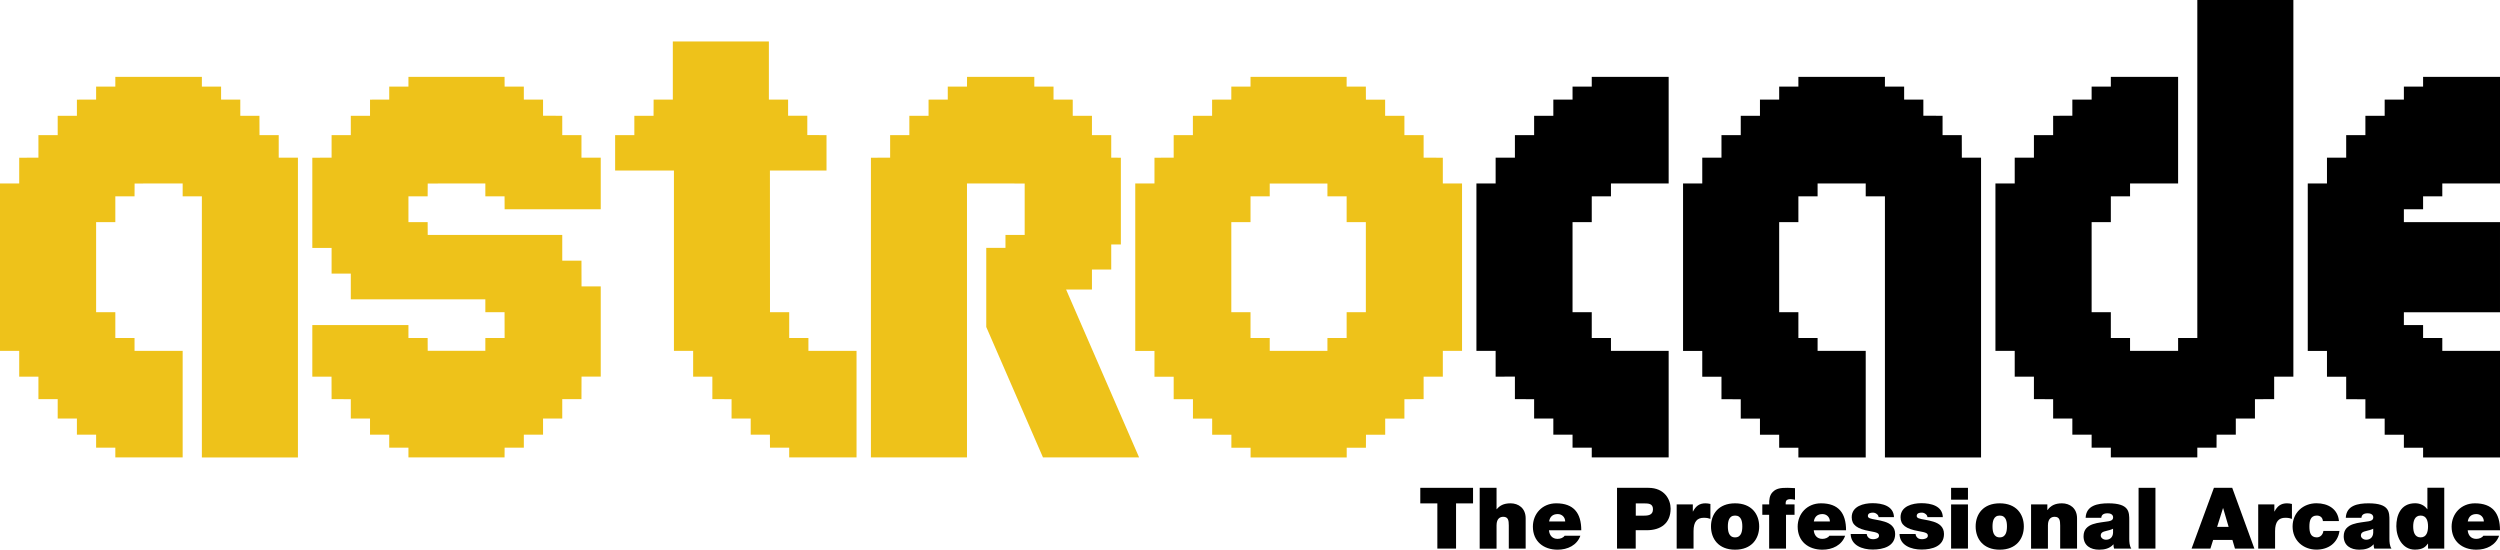 <svg enable-background="new 0 0 3839 844.1" viewBox="0 0 3839 844.1" xmlns="http://www.w3.org/2000/svg"><path d="m2181 773h26.1.1v69.4h28.7v-69.4h26.1v-23.9h-81z"/><path d="m2319.6 772.9c-11 0-16.8 3.8-21.2 9h-.3v-32.8h-25.9v93.4h25.9v-35.8c0-10.9 5.9-13.1 10.3-13.1 7.6 0 8.5 5.5 8.5 13.3v35.5h25.9v-46.5c0-15.6-11.1-23-23.2-23z"/><path d="m2389.7 772.9c-21.4 0-35.8 16.1-35.8 35.8 0 22.6 16.3 35.4 38 35.4 15.4 0 29.7-6.8 34.9-21.4h-24.2c-2.1 3.2-6.6 4.8-10.8 4.8-8.1 0-12.5-5.5-13.2-13.2h49.6c0-26.4-11.6-41.4-38.5-41.4zm-10.9 27.9c1.2-7.4 5.6-11.4 13.3-11.4 6.7 0 11.4 5.1 11.4 11.4z"/><path d="m2531.2 749.1h-48.1v93.3h28.7v-28.2h17c21.4 0 36.6-10.6 36.6-33.2 0-13.4-8.9-31.9-34.2-31.9zm-8.2 42.8h-11.1v-18.9h12.8c7.1 0 13.6.5 13.6 9 0 9.4-7.9 9.9-15.3 9.9z"/><path d="m2599.8 785.4h-.3v-10.8h-24.8v67.8h25.9v-26.8c0-14.5 5.5-20.5 15.7-20.5 5.2 0 7.6.8 10.2 1.7v-22.9c-2.5-.6-5-1-7.6-1-9.4 0-14.9 4.4-19.1 12.5z"/><path d="m2664.4 772.9c-25.5 0-37 16.7-37 35.5 0 18.9 11.5 35.7 37 35.7s37-16.9 37-35.7-11.6-35.5-37-35.5zm0 52.3c-9.8 0-11.1-9.6-11.1-16.8s1.3-16.7 11.1-16.7 11.1 9.5 11.1 16.7c0 7.1-1.3 16.8-11.1 16.8z"/><path d="m2722.2 755.5c-5 5-5.7 12.4-5.4 19.1h-10.6v15.9h10.5v51.9h25.9v-51.9h13.1v-15.9h-13.6c-.4-6.3 1.7-8.1 8-8.1 2.1 0 4.2.6 6.3.9v-17.8c-3.9-.1-7.7-.5-11.6-.5-10.5 0-17 .8-22.6 6.4z"/><path d="m2796.3 772.9c-21.4 0-35.8 16.1-35.8 35.8 0 22.6 16.3 35.4 38 35.4 15.4 0 29.7-6.8 34.9-21.4h-24.2c-2.1 3.2-6.6 4.8-10.8 4.8-8.1 0-12.5-5.5-13.2-13.2h49.6c0-26.4-11.6-41.4-38.5-41.4zm-11 27.9c1.2-7.4 5.6-11.4 13.3-11.4 6.7 0 11.4 5.1 11.4 11.4z"/><path d="m2894 801.1c-8.6-2.8-18.4-3.4-22.7-5.2-1.4-.6-3-1.5-3-3.5 0-4.4 4.1-5.2 7.8-5.2 2 0 4.1.7 5.7 2 1.7 1.2 2.9 2.9 3 5.1v-.2h23.6c-.6-17.4-18.3-21.4-32.9-21.4-13.6 0-32 4.5-32 21.6 0 11.6 8 17.9 27.7 21.3 12 2.1 14.2 3.3 14.2 7.2s-5.4 5.2-8.8 5.2c-3.1 0-5.6-.8-6.9-2-1.9-1.7-3-3.6-3.1-6h-24.7c.4 17.5 17.9 23.9 33.8 23.9 16.5 0 34.5-5.1 34.5-23.9 0-11.1-7.6-16.2-16.2-18.9z"/><path d="m2969 801.1c-8.6-2.8-18.4-3.4-22.7-5.2-1.4-.6-3-1.5-3-3.5 0-4.4 4.1-5.2 7.8-5.2 2 0 4.1.7 5.7 2 1.7 1.2 2.9 2.9 3 5.1v-.2h23.6c-.6-17.4-18.3-21.4-32.9-21.4-13.6 0-32 4.5-32 21.6 0 11.6 8 17.9 27.7 21.3 12 2.1 14.2 3.3 14.2 7.2s-5.4 5.2-8.8 5.2c-3.1 0-5.6-.8-6.9-2-1.9-1.7-3-3.6-3.1-6h-24.7c.4 17.5 17.9 23.9 33.8 23.9 16.5 0 34.5-5.1 34.5-23.9 0-11.1-7.6-16.2-16.2-18.9z"/><path d="m2996.1 774.6h25.9v67.8h-25.9z"/><path d="m2996.1 749.1h25.9v18.2h-25.9z"/><path d="m3070.8 772.9c-25.5 0-37 16.7-37 35.5 0 18.9 11.5 35.7 37 35.7s37-16.9 37-35.7-11.5-35.5-37-35.5zm0 52.3c-9.8 0-11.1-9.6-11.1-16.8s1.3-16.7 11.1-16.7 11.1 9.5 11.1 16.7c0 7.1-1.3 16.8-11.1 16.8z"/><path d="m3166.3 772.9c-10.3 0-17.3 3.5-22.1 10.3h-.3v-8.6h-24.9-.1v67.9h25.9v-35.8c0-10.9 5.9-13.1 10.3-13.1 7.6 0 8.5 5.5 8.5 13.3v35.5h25.9v-46.5c0-15.6-11.1-23-23.2-23z"/><path d="m3269.7 827.2v-27.8c0-13 .3-26.5-32.1-26.5-7.9 0-16.6.8-23.1 3.9-6.7 3.1-11.4 8.8-11.8 18.3h24c.2-2.9 1.7-6.9 9.7-6.9 4.2 0 8.5 1.7 8.5 6.3 0 4.3-3.6 5.3-7.1 6-13.2 2.5-38.3 1.7-38.3 23.1 0 14.2 10.8 20.5 23.9 20.5 8.3 0 16.3-1.8 21.8-8.1h.3c-.1 1.8.2 4.6.9 6.4h26.4c-2.8-4.4-3.1-10.1-3.1-15.2zm-24.9-9c-.4 7.1-4.9 10.6-10.8 10.6-4.7 0-8.1-3.2-8.1-6.3 0-4.6 3.1-6 8.8-7.3 3.5-.8 7-1.7 10.1-3.3z"/><path d="m3284 749.1h25.9v93.3h-25.9z"/><path d="m3399.7 749.1-34.3 93.3h28.9l4.2-13.3h29.6l3.9 13.3h29.8l-34-93.3zm4.9 60 9-28.7h.3l8.4 28.7z"/><path d="m3492.8 785.4h-.3v-10.8h-24.8v67.8h25.9v-26.8c0-14.5 5.5-20.5 15.7-20.5 5.2 0 7.6.8 10.2 1.7v-22.9c-2.5-.6-5-1-7.6-1-9.4 0-14.9 4.4-19.1 12.5z"/><path d="m3557.7 825.2c-10 0-11.4-8.5-11.4-16.7s1.5-16.8 11.4-16.8c2.7 0 4.9.8 6.5 2.2 1.7 1.4 2.6 3.7 2.9 6.4v-.1h24.6c-1.6-18.6-16.7-27.4-34.5-27.4-20.4 0-36.7 14.3-36.7 35.7s16.3 35.5 36.7 35.5c9.1 0 17.4-2.6 23.5-7.4 6.3-5 10.6-12.2 11.8-21.3h-24.7c-.6 5.3-4.5 9.9-10.1 9.9z"/><path d="m3669.2 827.2v-27.8c0-13 .3-26.5-32.1-26.5-7.9 0-16.6.8-23.1 3.9-6.7 3.1-11.4 8.8-11.8 18.3h24c.2-2.9 1.7-6.9 9.7-6.9 4.2 0 8.5 1.7 8.5 6.3 0 4.3-3.6 5.3-7.1 6-13.2 2.5-38.3 1.7-38.3 23.1 0 14.2 10.8 20.5 23.9 20.5 8.3 0 16.3-1.8 21.8-8.1h.3c-.1 1.8.2 4.6.9 6.4h26.4c-2.8-4.4-3.1-10.1-3.1-15.2zm-24.9-9c-.4 7.1-4.9 10.6-10.8 10.6-4.7 0-8.1-3.2-8.1-6.3 0-4.6 3.1-6 8.8-7.3 3.5-.8 7-1.7 10.1-3.3z"/><path d="m3727.5 781.9h-.3c-3.9-5.7-10.8-9.1-18.5-9.1-22.8 0-28.9 19.4-28.9 35.3 0 17 9.3 35.9 28.5 35.9 12.7 0 16.6-4.8 19.9-9.1h.3v7.5h24.9v-93.4h-25.9zm-10.4 43.3c-9.3 0-11.4-8.7-11.4-16.8 0-7.9 2.1-16.7 11.4-16.7s11.4 8.7 11.4 16.7-2.1 16.8-11.4 16.8z"/><path d="m3802.6 827.5c-8.1 0-12.5-5.5-13.2-13.2h49.6c0-26.4-11.6-41.4-38.5-41.4-21.4 0-35.8 16.1-35.8 35.8 0 22.6 16.3 35.4 38 35.4 15.4 0 29.7-6.8 34.9-21.4h-24.2c-2.1 3.2-6.6 4.8-10.8 4.8zm.2-38.1c6.7 0 11.4 5.1 11.4 11.4h-24.7c1.2-7.4 5.6-11.4 13.3-11.4z"/><path d="m3720.9 118v15h-29.5v19.9h-29.5v24.8.1h-.1-29.5v29.7h-29.5v34.6h-29.5v39.6h-29.5v257.2h29.5v39.6h29.5v34.5l29.5.1v29.7h29.6v24.8h29.5v19.9h29.5v15h118.1v-163.7h-88.6v-19.8h-29.5v-19.8h-29.5v-19.7h147.6v-138.4h-147.6v-19.8h29.5v-19.8h29.5v-19.8h88.6v-163.7z"/><path d="m3374.2 0v499.2 19.8h-29.5v19.8h-73.8v-19.8h-29.5v-39.6h-29.5v-138.3h29.5v-39.6h29.5v-19.8h73.8v-163.7h-103.3v15h-29.5v19.9h-29.6v24.8l-29.5.1v29.7h-29.5v34.6h-29.5v39.6h-29.6v257.1h29.6v39.6h29.5v34.5l29.5.1v29.7h29.5v24.8h29.6v19.9h29.5v15h132.8v-15h29.5l.1-19.9h29.5v-24.8h29.4v-29.7l29.5-.1v-34.5h29.5v-578.4z"/><path d="m3012.6 242.1-.1-34.6h-29.5v-29.7l-29.5-.1v-24.8h-29.5v-19.9h-29.5v-15h-132.9v15h-29.5v19.9h-29.5v24.9h-29.5v29.7h-29.6v34.6h-29.5v39.6h-29.5v257.2h29.5v39.6h29.5v34.5l29.6.1v29.7h29.5v24.8h29.5v19.9h29.5v15h103.4v-163.7h-73.9v-19.8h-29.5v-39.6h-29.5v-138.3h29.5v-39.6h29.5v-19.8h73.9v19.8h29.5v401h147.6v-460.4z"/><path d="m2444.3 118v15h-29.5v19.9h-29.5v24.9h-29.5v29.7h-29.5v34.6h-29.6v39.6h-29.5v257.1h29.5v39.6l29.6-.1v.1 34.5l29.5.1v29.7h29.5v24.8h29.5v19.9h29.5v15h118.1v-163.6h-88.6v-19.8h-29.5v-39.6h-29.5v-138.3h29.5v-39.6h29.5v-19.8h88.6v-163.7z"/><g fill="#eec21a"><path d="m1802.3 207.5v34.6l-29.5.1v39.5h-29.5v257.2h29.5v39.6h29.5v34.5h29.6v.1 29.7h29.5v24.8h29.5v19.9h29.5v15h147.6v-15h29.5l.1-19.9h29.5v-24.8h29.5v-29.8l29.5-.1v-34.5h29.5v-39.6h29.5v-257.1h-29.5v-39.5l-29.5-.1v-34.6h-29.5v-29.7h-29.6v-24.8h-29.5l-.1-20h-29.5v-15h-147.6v15h-29.5v19.9l-29.5.1v24.8h-29.5v29.7m265.6 271.9h-29.5v39.6h-29.5v19.8h-88.6v-19.8h-29.5v-39.6h-29.5v-138.3h29.5v-39.6h29.5v-19.7h88.6v19.7h29.5v39.6h29.5z"/><path d="m1637.1 444.6h39.7v-30.7h.1 29.5v-38.5h14.8v-133.2l-14.8-.1v-34.6h-29.6v-29.7h-29.5v-24.8l-29.5-.1v-19.9h-29.5v-15h-103.3l-.1 15h-29.5v19.9l-29.5.1v24.8h-29.5v29.7h-29.5v34.6l-29.5.1v460.2h147.5v-420.7l88.6.1v79h-29.5v19.8h-29.5v121.5l87.1 200.3h147.6z"/><path d="m1241.4 538.8v-19.8h-29.5v-39.6h-29.5l-.1-217.5h86.9v-54.4l-29.5-.1v-29.7h-29.5v-24.8h-29.5v-89.2h-147.5v89.2h-29.5l-.1 24.9h-29.5v29.7h-29.5v54.4h90.3v276.9h29.5v39.6h29.5v34.5l29.5.1v29.7h29.4v24.8h29.5l.1 19.9h29.5v15h103.4v-163.6z"/><path d="m892.9 242.1v-34.6h-29.5v-29.7l-29.5-.1v-24.8h-29.5v-19.9h-29.5l-.1-15h-29.5-118.1v15h-29.5v19.9l-29.5.1v24.8h-29.5v29.7h-29.5v34.6l-29.6.1v138.5h29.5l.1-.1v39.5h29.5v39.6h206.6v19.7h29.5l.1 39.6h-29.6v19.7h-88.5l-.1-19.7h-29.5v-19.8h-147.6v79.2h29.5l.1 34.5 29.5.1v29.7h29.5v24.8h29.5v19.9h29.5v15h147.6l.1-15h29.5v-19.9h29.5v-24.8h29.5v-29.8h29.5l.1-34.6h29.5v-138.5h-29.5l-.1-39.5h-29.5v-39.5h-206.6l-.1-19.7h-29.5v-39.6h29.5l.1-19.7 88.5-.1v19.8h29.5l.1 19.8h147.6v-79.2z"/><path d="m428 242.1v-34.6h-29.5l-.1-29.7h-29.4v-24.9h-29.5v-19.9h-29.5v-15h-132.9v15h-29.5v19.9l-29.5.1v24.8h-29.5v29.7h-29.6v34.6l-29.5.1v39.5h-29.5v257.1h29.5v39.6h29.5v34.5h29.6v.1 29.7h29.5v24.8h29.5v19.9h29.5v15h103.4v-163.6h-73.9v-19.8h-29.5v-39.6h-29.5v-138.3h29.5v-39.6h29.5l.1-19.7 73.8-.1v19.8h29.5v401h147.5v-460.4z"/></g></svg>